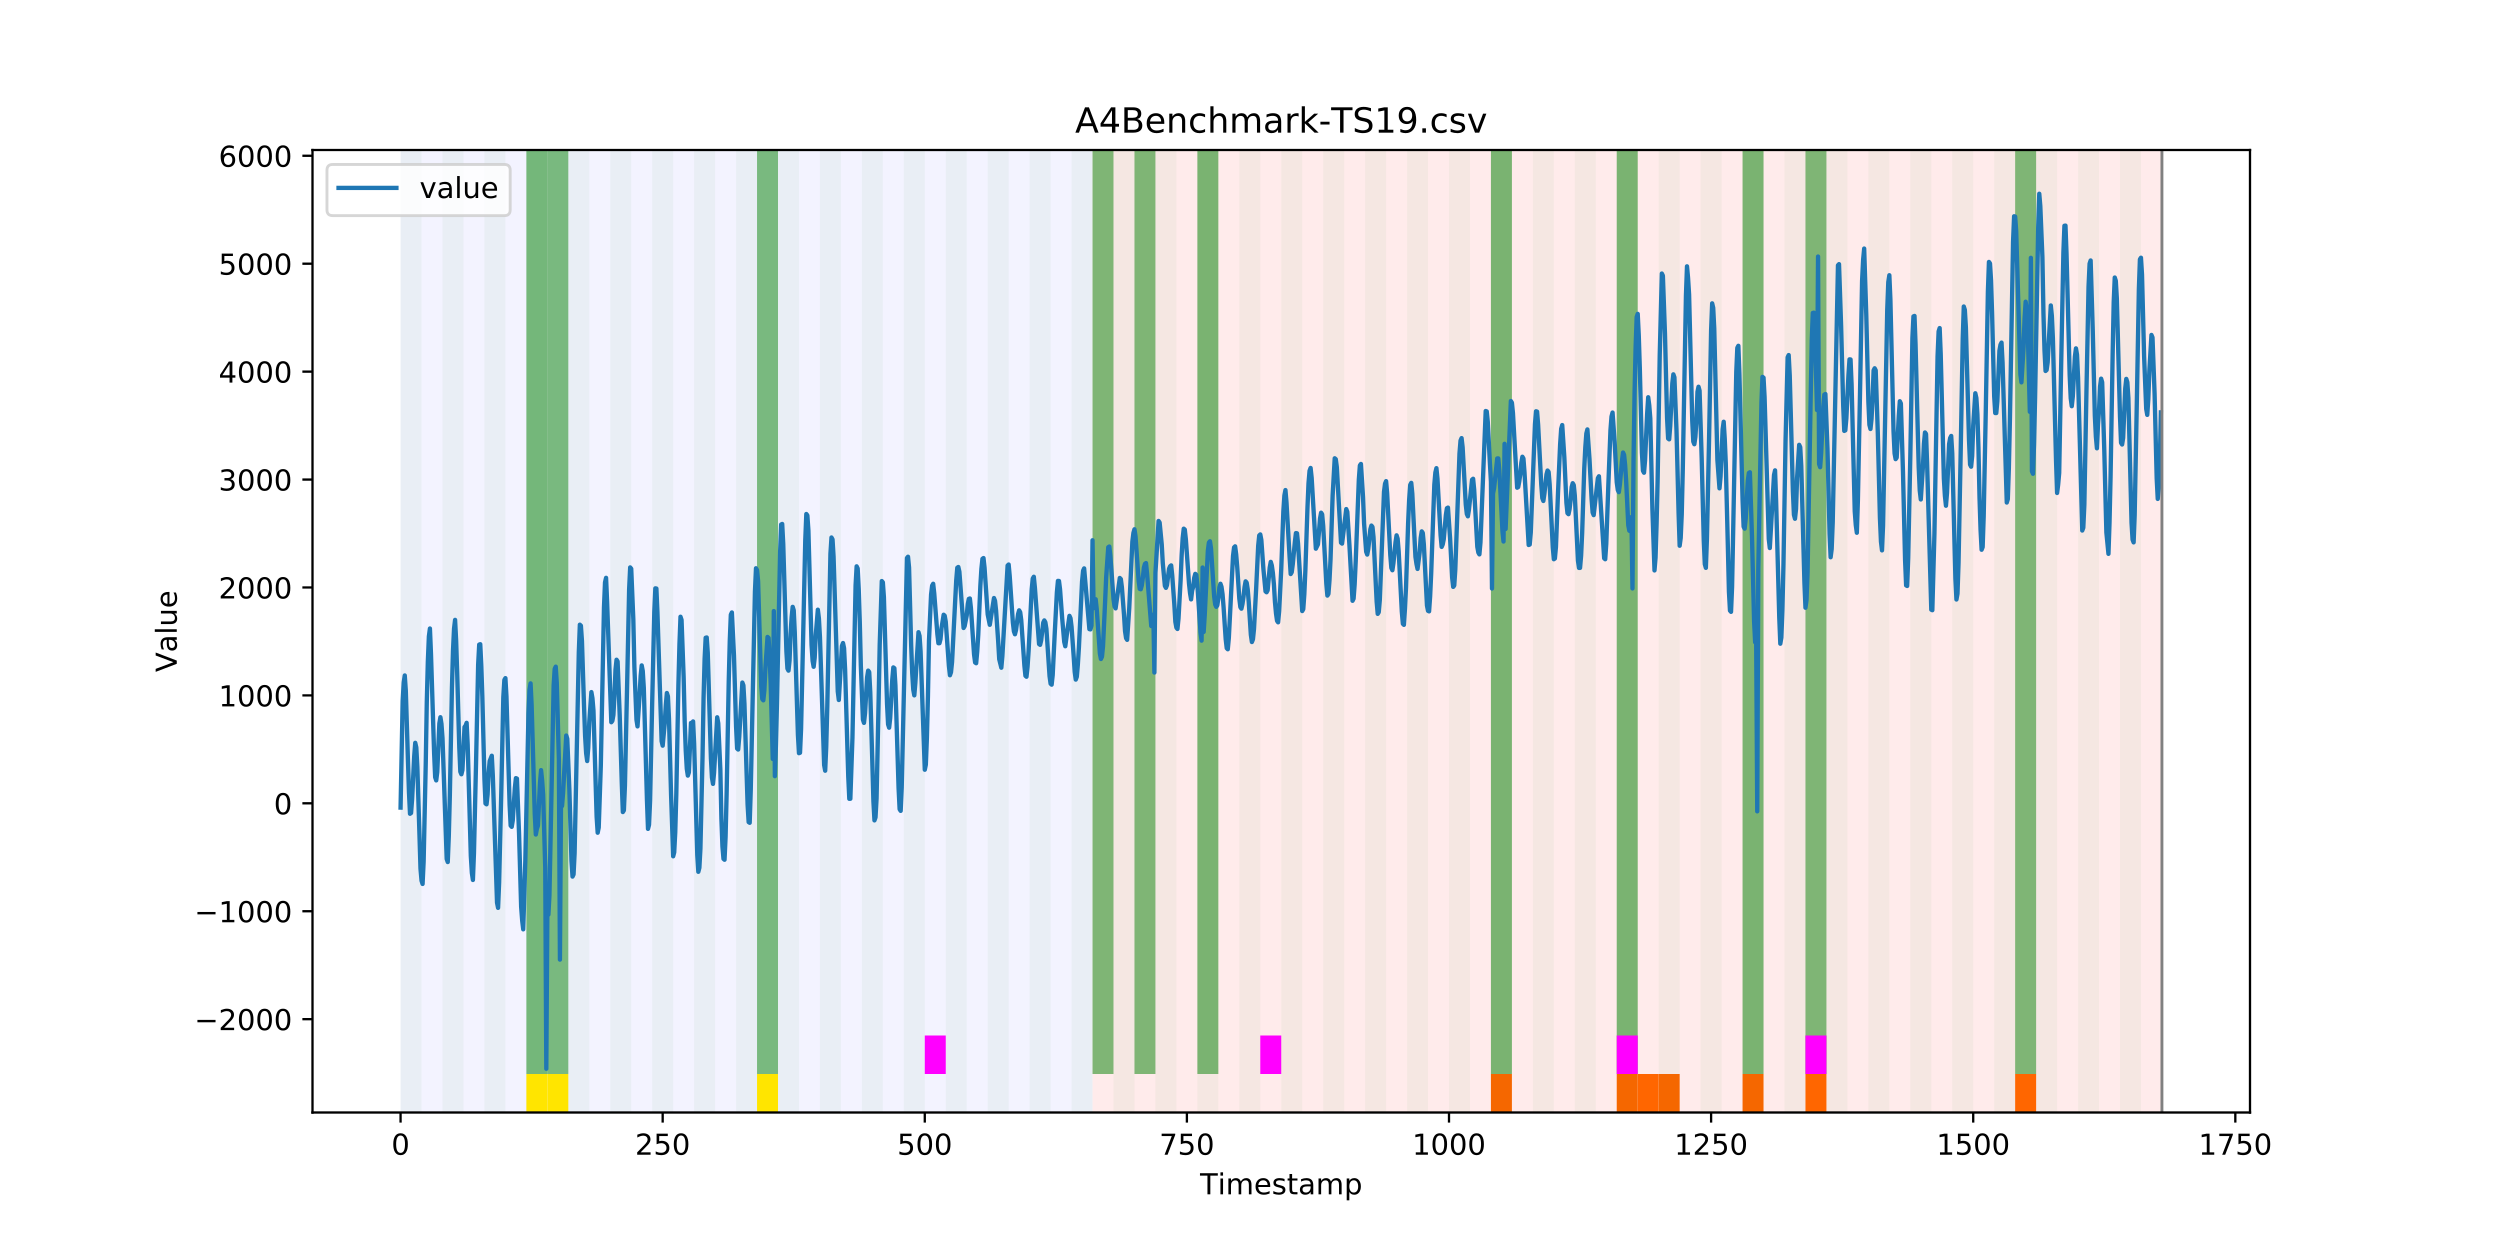 <?xml version="1.0" encoding="utf-8" standalone="no"?>
<!DOCTYPE svg PUBLIC "-//W3C//DTD SVG 1.1//EN"
  "http://www.w3.org/Graphics/SVG/1.1/DTD/svg11.dtd">
<!-- Created with matplotlib (https://matplotlib.org/) -->
<svg height="432pt" version="1.1" viewBox="0 0 864 432" width="864pt" xmlns="http://www.w3.org/2000/svg" xmlns:xlink="http://www.w3.org/1999/xlink">
 <defs>
  <style type="text/css">
*{stroke-linecap:butt;stroke-linejoin:round;}
  </style>
 </defs>
 <g id="figure_1">
  <g id="patch_1">
   <path d="M 0 432 
L 864 432 
L 864 0 
L 0 0 
z
" style="fill:#ffffff;"/>
  </g>
  <g id="axes_1">
   <g id="patch_2">
    <path d="M 108 384.48 
L 777.6 384.48 
L 777.6 51.84 
L 108 51.84 
z
" style="fill:#ffffff;"/>
   </g>
   <g id="patch_3">
    <path clip-path="url(#p216c89d37f)" d="M 138.436 384.48 
L 138.436 51.84 
L 377.579 51.84 
L 377.579 384.48 
z
" style="fill:#0000ff;opacity:0.05;"/>
   </g>
   <g id="patch_4">
    <path clip-path="url(#p216c89d37f)" d="M 377.579 384.48 
L 377.579 51.84 
L 747.164 51.84 
L 747.164 384.48 
z
" style="fill:#ff0000;opacity:0.08;"/>
   </g>
   <g id="patch_5">
    <path clip-path="url(#p216c89d37f)" d="M 138.436 384.48 
L 138.436 51.84 
L 145.683 51.84 
L 145.683 384.48 
z
" style="fill:#008000;opacity:0.04;"/>
   </g>
   <g id="patch_6">
    <path clip-path="url(#p216c89d37f)" d="M 152.93 384.48 
L 152.93 51.84 
L 160.177 51.84 
L 160.177 384.48 
z
" style="fill:#008000;opacity:0.04;"/>
   </g>
   <g id="patch_7">
    <path clip-path="url(#p216c89d37f)" d="M 167.423 384.48 
L 167.423 51.84 
L 174.67 51.84 
L 174.67 384.48 
z
" style="fill:#008000;opacity:0.04;"/>
   </g>
   <g id="patch_8">
    <path clip-path="url(#p216c89d37f)" d="M 181.917 384.48 
L 181.917 51.84 
L 189.164 51.84 
L 189.164 384.48 
z
" style="fill:#008000;opacity:0.04;"/>
   </g>
   <g id="patch_9">
    <path clip-path="url(#p216c89d37f)" d="M 181.917 371.174 
L 181.917 51.84 
L 189.164 51.84 
L 189.164 371.174 
z
" style="fill:#008000;opacity:0.5;"/>
   </g>
   <g id="patch_10">
    <path clip-path="url(#p216c89d37f)" d="M 181.917 384.48 
L 181.917 371.174 
L 189.164 371.174 
L 189.164 384.48 
z
" style="fill:#ffe500;"/>
   </g>
   <g id="patch_11">
    <path clip-path="url(#p216c89d37f)" d="M 189.164 371.174 
L 189.164 51.84 
L 196.41 51.84 
L 196.41 371.174 
z
" style="fill:#008000;opacity:0.5;"/>
   </g>
   <g id="patch_12">
    <path clip-path="url(#p216c89d37f)" d="M 189.164 384.48 
L 189.164 371.174 
L 196.41 371.174 
L 196.41 384.48 
z
" style="fill:#ffe500;"/>
   </g>
   <g id="patch_13">
    <path clip-path="url(#p216c89d37f)" d="M 196.41 384.48 
L 196.41 51.84 
L 203.657 51.84 
L 203.657 384.48 
z
" style="fill:#008000;opacity:0.04;"/>
   </g>
   <g id="patch_14">
    <path clip-path="url(#p216c89d37f)" d="M 210.904 384.48 
L 210.904 51.84 
L 218.151 51.84 
L 218.151 384.48 
z
" style="fill:#008000;opacity:0.04;"/>
   </g>
   <g id="patch_15">
    <path clip-path="url(#p216c89d37f)" d="M 225.397 384.48 
L 225.397 51.84 
L 232.644 51.84 
L 232.644 384.48 
z
" style="fill:#008000;opacity:0.04;"/>
   </g>
   <g id="patch_16">
    <path clip-path="url(#p216c89d37f)" d="M 239.891 384.48 
L 239.891 51.84 
L 247.138 51.84 
L 247.138 384.48 
z
" style="fill:#008000;opacity:0.04;"/>
   </g>
   <g id="patch_17">
    <path clip-path="url(#p216c89d37f)" d="M 254.384 384.48 
L 254.384 51.84 
L 261.631 51.84 
L 261.631 384.48 
z
" style="fill:#008000;opacity:0.04;"/>
   </g>
   <g id="patch_18">
    <path clip-path="url(#p216c89d37f)" d="M 261.631 371.174 
L 261.631 51.84 
L 268.878 51.84 
L 268.878 371.174 
z
" style="fill:#008000;opacity:0.5;"/>
   </g>
   <g id="patch_19">
    <path clip-path="url(#p216c89d37f)" d="M 261.631 384.48 
L 261.631 371.174 
L 268.878 371.174 
L 268.878 384.48 
z
" style="fill:#ffe500;"/>
   </g>
   <g id="patch_20">
    <path clip-path="url(#p216c89d37f)" d="M 268.878 384.48 
L 268.878 51.84 
L 276.125 51.84 
L 276.125 384.48 
z
" style="fill:#008000;opacity:0.04;"/>
   </g>
   <g id="patch_21">
    <path clip-path="url(#p216c89d37f)" d="M 515.268 384.48 
L 515.268 371.174 
L 522.514 371.174 
L 522.514 384.48 
z
" style="fill:#ff6600;"/>
   </g>
   <g id="patch_22">
    <path clip-path="url(#p216c89d37f)" d="M 283.371 384.48 
L 283.371 51.84 
L 290.618 51.84 
L 290.618 384.48 
z
" style="fill:#008000;opacity:0.04;"/>
   </g>
   <g id="patch_23">
    <path clip-path="url(#p216c89d37f)" d="M 297.865 384.48 
L 297.865 51.84 
L 305.112 51.84 
L 305.112 384.48 
z
" style="fill:#008000;opacity:0.04;"/>
   </g>
   <g id="patch_24">
    <path clip-path="url(#p216c89d37f)" d="M 312.358 384.48 
L 312.358 51.84 
L 319.605 51.84 
L 319.605 384.48 
z
" style="fill:#008000;opacity:0.04;"/>
   </g>
   <g id="patch_25">
    <path clip-path="url(#p216c89d37f)" d="M 319.605 371.174 
L 319.605 357.869 
L 326.852 357.869 
L 326.852 371.174 
z
" style="fill:#ff00ff;"/>
   </g>
   <g id="patch_26">
    <path clip-path="url(#p216c89d37f)" d="M 558.748 384.48 
L 558.748 371.174 
L 565.995 371.174 
L 565.995 384.48 
z
" style="fill:#ff6600;"/>
   </g>
   <g id="patch_27">
    <path clip-path="url(#p216c89d37f)" d="M 326.852 384.48 
L 326.852 51.84 
L 334.099 51.84 
L 334.099 384.48 
z
" style="fill:#008000;opacity:0.04;"/>
   </g>
   <g id="patch_28">
    <path clip-path="url(#p216c89d37f)" d="M 565.995 384.48 
L 565.995 371.174 
L 573.242 371.174 
L 573.242 384.48 
z
" style="fill:#ff6600;"/>
   </g>
   <g id="patch_29">
    <path clip-path="url(#p216c89d37f)" d="M 573.242 384.48 
L 573.242 371.174 
L 580.488 371.174 
L 580.488 384.48 
z
" style="fill:#ff6600;"/>
   </g>
   <g id="patch_30">
    <path clip-path="url(#p216c89d37f)" d="M 341.345 384.48 
L 341.345 51.84 
L 348.592 51.84 
L 348.592 384.48 
z
" style="fill:#008000;opacity:0.04;"/>
   </g>
   <g id="patch_31">
    <path clip-path="url(#p216c89d37f)" d="M 355.839 384.48 
L 355.839 51.84 
L 363.086 51.84 
L 363.086 384.48 
z
" style="fill:#008000;opacity:0.04;"/>
   </g>
   <g id="patch_32">
    <path clip-path="url(#p216c89d37f)" d="M 602.229 384.48 
L 602.229 371.174 
L 609.475 371.174 
L 609.475 384.48 
z
" style="fill:#ff6600;"/>
   </g>
   <g id="patch_33">
    <path clip-path="url(#p216c89d37f)" d="M 370.332 384.48 
L 370.332 51.84 
L 377.579 51.84 
L 377.579 384.48 
z
" style="fill:#008000;opacity:0.04;"/>
   </g>
   <g id="patch_34">
    <path clip-path="url(#p216c89d37f)" d="M 377.579 371.174 
L 377.579 51.84 
L 384.826 51.84 
L 384.826 371.174 
z
" style="fill:#008000;opacity:0.5;"/>
   </g>
   <g id="patch_35">
    <path clip-path="url(#p216c89d37f)" d="M 384.826 384.48 
L 384.826 51.84 
L 392.073 51.84 
L 392.073 384.48 
z
" style="fill:#008000;opacity:0.04;"/>
   </g>
   <g id="patch_36">
    <path clip-path="url(#p216c89d37f)" d="M 623.969 384.48 
L 623.969 371.174 
L 631.216 371.174 
L 631.216 384.48 
z
" style="fill:#ff6600;"/>
   </g>
   <g id="patch_37">
    <path clip-path="url(#p216c89d37f)" d="M 392.073 371.174 
L 392.073 51.84 
L 399.319 51.84 
L 399.319 371.174 
z
" style="fill:#008000;opacity:0.5;"/>
   </g>
   <g id="patch_38">
    <path clip-path="url(#p216c89d37f)" d="M 399.319 384.48 
L 399.319 51.84 
L 406.566 51.84 
L 406.566 384.48 
z
" style="fill:#008000;opacity:0.04;"/>
   </g>
   <g id="patch_39">
    <path clip-path="url(#p216c89d37f)" d="M 413.813 384.48 
L 413.813 51.84 
L 421.06 51.84 
L 421.06 384.48 
z
" style="fill:#008000;opacity:0.04;"/>
   </g>
   <g id="patch_40">
    <path clip-path="url(#p216c89d37f)" d="M 413.813 371.174 
L 413.813 51.84 
L 421.06 51.84 
L 421.06 371.174 
z
" style="fill:#008000;opacity:0.5;"/>
   </g>
   <g id="patch_41">
    <path clip-path="url(#p216c89d37f)" d="M 428.306 384.48 
L 428.306 51.84 
L 435.553 51.84 
L 435.553 384.48 
z
" style="fill:#008000;opacity:0.04;"/>
   </g>
   <g id="patch_42">
    <path clip-path="url(#p216c89d37f)" d="M 435.553 371.174 
L 435.553 357.869 
L 442.8 357.869 
L 442.8 371.174 
z
" style="fill:#ff00ff;"/>
   </g>
   <g id="patch_43">
    <path clip-path="url(#p216c89d37f)" d="M 442.8 384.48 
L 442.8 51.84 
L 450.047 51.84 
L 450.047 384.48 
z
" style="fill:#008000;opacity:0.04;"/>
   </g>
   <g id="patch_44">
    <path clip-path="url(#p216c89d37f)" d="M 457.294 384.48 
L 457.294 51.84 
L 464.54 51.84 
L 464.54 384.48 
z
" style="fill:#008000;opacity:0.04;"/>
   </g>
   <g id="patch_45">
    <path clip-path="url(#p216c89d37f)" d="M 696.436 384.48 
L 696.436 371.174 
L 703.683 371.174 
L 703.683 384.48 
z
" style="fill:#ff6600;"/>
   </g>
   <g id="patch_46">
    <path clip-path="url(#p216c89d37f)" d="M 471.787 384.48 
L 471.787 51.84 
L 479.034 51.84 
L 479.034 384.48 
z
" style="fill:#008000;opacity:0.04;"/>
   </g>
   <g id="patch_47">
    <path clip-path="url(#p216c89d37f)" d="M 486.281 384.48 
L 486.281 51.84 
L 493.527 51.84 
L 493.527 384.48 
z
" style="fill:#008000;opacity:0.04;"/>
   </g>
   <g id="patch_48">
    <path clip-path="url(#p216c89d37f)" d="M 500.774 384.48 
L 500.774 51.84 
L 508.021 51.84 
L 508.021 384.48 
z
" style="fill:#008000;opacity:0.04;"/>
   </g>
   <g id="patch_49">
    <path clip-path="url(#p216c89d37f)" d="M 515.268 384.48 
L 515.268 51.84 
L 522.514 51.84 
L 522.514 384.48 
z
" style="fill:#008000;opacity:0.04;"/>
   </g>
   <g id="patch_50">
    <path clip-path="url(#p216c89d37f)" d="M 515.268 371.174 
L 515.268 51.84 
L 522.514 51.84 
L 522.514 371.174 
z
" style="fill:#008000;opacity:0.5;"/>
   </g>
   <g id="patch_51">
    <path clip-path="url(#p216c89d37f)" d="M 529.761 384.48 
L 529.761 51.84 
L 537.008 51.84 
L 537.008 384.48 
z
" style="fill:#008000;opacity:0.04;"/>
   </g>
   <g id="patch_52">
    <path clip-path="url(#p216c89d37f)" d="M 544.255 384.48 
L 544.255 51.84 
L 551.501 51.84 
L 551.501 384.48 
z
" style="fill:#008000;opacity:0.04;"/>
   </g>
   <g id="patch_53">
    <path clip-path="url(#p216c89d37f)" d="M 558.748 384.48 
L 558.748 51.84 
L 565.995 51.84 
L 565.995 384.48 
z
" style="fill:#008000;opacity:0.04;"/>
   </g>
   <g id="patch_54">
    <path clip-path="url(#p216c89d37f)" d="M 558.748 371.174 
L 558.748 51.84 
L 565.995 51.84 
L 565.995 371.174 
z
" style="fill:#008000;opacity:0.5;"/>
   </g>
   <g id="patch_55">
    <path clip-path="url(#p216c89d37f)" d="M 558.748 371.174 
L 558.748 357.869 
L 565.995 357.869 
L 565.995 371.174 
z
" style="fill:#ff00ff;"/>
   </g>
   <g id="patch_56">
    <path clip-path="url(#p216c89d37f)" d="M 573.242 384.48 
L 573.242 51.84 
L 580.488 51.84 
L 580.488 384.48 
z
" style="fill:#008000;opacity:0.04;"/>
   </g>
   <g id="patch_57">
    <path clip-path="url(#p216c89d37f)" d="M 587.735 384.48 
L 587.735 51.84 
L 594.982 51.84 
L 594.982 384.48 
z
" style="fill:#008000;opacity:0.04;"/>
   </g>
   <g id="patch_58">
    <path clip-path="url(#p216c89d37f)" d="M 602.229 384.48 
L 602.229 51.84 
L 609.475 51.84 
L 609.475 384.48 
z
" style="fill:#008000;opacity:0.04;"/>
   </g>
   <g id="patch_59">
    <path clip-path="url(#p216c89d37f)" d="M 602.229 371.174 
L 602.229 51.84 
L 609.475 51.84 
L 609.475 371.174 
z
" style="fill:#008000;opacity:0.5;"/>
   </g>
   <g id="patch_60">
    <path clip-path="url(#p216c89d37f)" d="M 616.722 384.48 
L 616.722 51.84 
L 623.969 51.84 
L 623.969 384.48 
z
" style="fill:#008000;opacity:0.04;"/>
   </g>
   <g id="patch_61">
    <path clip-path="url(#p216c89d37f)" d="M 623.969 371.174 
L 623.969 51.84 
L 631.216 51.84 
L 631.216 371.174 
z
" style="fill:#008000;opacity:0.5;"/>
   </g>
   <g id="patch_62">
    <path clip-path="url(#p216c89d37f)" d="M 623.969 371.174 
L 623.969 357.869 
L 631.216 357.869 
L 631.216 371.174 
z
" style="fill:#ff00ff;"/>
   </g>
   <g id="patch_63">
    <path clip-path="url(#p216c89d37f)" d="M 631.216 384.48 
L 631.216 51.84 
L 638.462 51.84 
L 638.462 384.48 
z
" style="fill:#008000;opacity:0.04;"/>
   </g>
   <g id="patch_64">
    <path clip-path="url(#p216c89d37f)" d="M 645.709 384.48 
L 645.709 51.84 
L 652.956 51.84 
L 652.956 384.48 
z
" style="fill:#008000;opacity:0.04;"/>
   </g>
   <g id="patch_65">
    <path clip-path="url(#p216c89d37f)" d="M 660.203 384.48 
L 660.203 51.84 
L 667.449 51.84 
L 667.449 384.48 
z
" style="fill:#008000;opacity:0.04;"/>
   </g>
   <g id="patch_66">
    <path clip-path="url(#p216c89d37f)" d="M 674.696 384.48 
L 674.696 51.84 
L 681.943 51.84 
L 681.943 384.48 
z
" style="fill:#008000;opacity:0.04;"/>
   </g>
   <g id="patch_67">
    <path clip-path="url(#p216c89d37f)" d="M 689.19 384.48 
L 689.19 51.84 
L 696.436 51.84 
L 696.436 384.48 
z
" style="fill:#008000;opacity:0.04;"/>
   </g>
   <g id="patch_68">
    <path clip-path="url(#p216c89d37f)" d="M 696.436 371.174 
L 696.436 51.84 
L 703.683 51.84 
L 703.683 371.174 
z
" style="fill:#008000;opacity:0.5;"/>
   </g>
   <g id="patch_69">
    <path clip-path="url(#p216c89d37f)" d="M 703.683 384.48 
L 703.683 51.84 
L 710.93 51.84 
L 710.93 384.48 
z
" style="fill:#008000;opacity:0.04;"/>
   </g>
   <g id="patch_70">
    <path clip-path="url(#p216c89d37f)" d="M 718.177 384.48 
L 718.177 51.84 
L 725.423 51.84 
L 725.423 384.48 
z
" style="fill:#008000;opacity:0.04;"/>
   </g>
   <g id="patch_71">
    <path clip-path="url(#p216c89d37f)" d="M 732.67 384.48 
L 732.67 51.84 
L 739.917 51.84 
L 739.917 384.48 
z
" style="fill:#008000;opacity:0.04;"/>
   </g>
   <g id="matplotlib.axis_1">
    <g id="xtick_1">
     <g id="line2d_1">
      <defs>
       <path d="M 0 0 
L 0 3.5 
" id="mbe96645555" style="stroke:#000000;stroke-width:0.8;"/>
      </defs>
      <g>
       <use style="stroke:#000000;stroke-width:0.8;" x="138.436" xlink:href="#mbe96645555" y="384.48"/>
      </g>
     </g>
     <g id="text_1">
      <!-- 0 -->
      <defs>
       <path d="M 31.781 66.406 
Q 24.172 66.406 20.328 58.906 
Q 16.5 51.422 16.5 36.375 
Q 16.5 21.391 20.328 13.891 
Q 24.172 6.391 31.781 6.391 
Q 39.453 6.391 43.281 13.891 
Q 47.125 21.391 47.125 36.375 
Q 47.125 51.422 43.281 58.906 
Q 39.453 66.406 31.781 66.406 
z
M 31.781 74.219 
Q 44.047 74.219 50.516 64.516 
Q 56.984 54.828 56.984 36.375 
Q 56.984 17.969 50.516 8.266 
Q 44.047 -1.422 31.781 -1.422 
Q 19.531 -1.422 13.062 8.266 
Q 6.594 17.969 6.594 36.375 
Q 6.594 54.828 13.062 64.516 
Q 19.531 74.219 31.781 74.219 
z
" id="DejaVuSans-48"/>
      </defs>
      <g transform="translate(135.255 399.078)scale(0.1 -0.1)">
       <use xlink:href="#DejaVuSans-48"/>
      </g>
     </g>
    </g>
    <g id="xtick_2">
     <g id="line2d_2">
      <g>
       <use style="stroke:#000000;stroke-width:0.8;" x="229.021" xlink:href="#mbe96645555" y="384.48"/>
      </g>
     </g>
     <g id="text_2">
      <!-- 250 -->
      <defs>
       <path d="M 19.188 8.297 
L 53.609 8.297 
L 53.609 0 
L 7.328 0 
L 7.328 8.297 
Q 12.938 14.109 22.625 23.891 
Q 32.328 33.688 34.812 36.531 
Q 39.547 41.844 41.422 45.531 
Q 43.312 49.219 43.312 52.781 
Q 43.312 58.594 39.234 62.25 
Q 35.156 65.922 28.609 65.922 
Q 23.969 65.922 18.812 64.312 
Q 13.672 62.703 7.812 59.422 
L 7.812 69.391 
Q 13.766 71.781 18.938 73 
Q 24.125 74.219 28.422 74.219 
Q 39.75 74.219 46.484 68.547 
Q 53.219 62.891 53.219 53.422 
Q 53.219 48.922 51.531 44.891 
Q 49.859 40.875 45.406 35.406 
Q 44.188 33.984 37.641 27.219 
Q 31.109 20.453 19.188 8.297 
z
" id="DejaVuSans-50"/>
       <path d="M 10.797 72.906 
L 49.516 72.906 
L 49.516 64.594 
L 19.828 64.594 
L 19.828 46.734 
Q 21.969 47.469 24.109 47.828 
Q 26.266 48.188 28.422 48.188 
Q 40.625 48.188 47.75 41.5 
Q 54.891 34.812 54.891 23.391 
Q 54.891 11.625 47.562 5.094 
Q 40.234 -1.422 26.906 -1.422 
Q 22.312 -1.422 17.547 -0.641 
Q 12.797 0.141 7.719 1.703 
L 7.719 11.625 
Q 12.109 9.234 16.797 8.062 
Q 21.484 6.891 26.703 6.891 
Q 35.156 6.891 40.078 11.328 
Q 45.016 15.766 45.016 23.391 
Q 45.016 31 40.078 35.438 
Q 35.156 39.891 26.703 39.891 
Q 22.75 39.891 18.812 39.016 
Q 14.891 38.141 10.797 36.281 
z
" id="DejaVuSans-53"/>
      </defs>
      <g transform="translate(219.477 399.078)scale(0.1 -0.1)">
       <use xlink:href="#DejaVuSans-50"/>
       <use x="63.623" xlink:href="#DejaVuSans-53"/>
       <use x="127.246" xlink:href="#DejaVuSans-48"/>
      </g>
     </g>
    </g>
    <g id="xtick_3">
     <g id="line2d_3">
      <g>
       <use style="stroke:#000000;stroke-width:0.8;" x="319.605" xlink:href="#mbe96645555" y="384.48"/>
      </g>
     </g>
     <g id="text_3">
      <!-- 500 -->
      <g transform="translate(310.061 399.078)scale(0.1 -0.1)">
       <use xlink:href="#DejaVuSans-53"/>
       <use x="63.623" xlink:href="#DejaVuSans-48"/>
       <use x="127.246" xlink:href="#DejaVuSans-48"/>
      </g>
     </g>
    </g>
    <g id="xtick_4">
     <g id="line2d_4">
      <g>
       <use style="stroke:#000000;stroke-width:0.8;" x="410.19" xlink:href="#mbe96645555" y="384.48"/>
      </g>
     </g>
     <g id="text_4">
      <!-- 750 -->
      <defs>
       <path d="M 8.203 72.906 
L 55.078 72.906 
L 55.078 68.703 
L 28.609 0 
L 18.312 0 
L 43.219 64.594 
L 8.203 64.594 
z
" id="DejaVuSans-55"/>
      </defs>
      <g transform="translate(400.646 399.078)scale(0.1 -0.1)">
       <use xlink:href="#DejaVuSans-55"/>
       <use x="63.623" xlink:href="#DejaVuSans-53"/>
       <use x="127.246" xlink:href="#DejaVuSans-48"/>
      </g>
     </g>
    </g>
    <g id="xtick_5">
     <g id="line2d_5">
      <g>
       <use style="stroke:#000000;stroke-width:0.8;" x="500.774" xlink:href="#mbe96645555" y="384.48"/>
      </g>
     </g>
     <g id="text_5">
      <!-- 1000 -->
      <defs>
       <path d="M 12.406 8.297 
L 28.516 8.297 
L 28.516 63.922 
L 10.984 60.406 
L 10.984 69.391 
L 28.422 72.906 
L 38.281 72.906 
L 38.281 8.297 
L 54.391 8.297 
L 54.391 0 
L 12.406 0 
z
" id="DejaVuSans-49"/>
      </defs>
      <g transform="translate(488.049 399.078)scale(0.1 -0.1)">
       <use xlink:href="#DejaVuSans-49"/>
       <use x="63.623" xlink:href="#DejaVuSans-48"/>
       <use x="127.246" xlink:href="#DejaVuSans-48"/>
       <use x="190.869" xlink:href="#DejaVuSans-48"/>
      </g>
     </g>
    </g>
    <g id="xtick_6">
     <g id="line2d_6">
      <g>
       <use style="stroke:#000000;stroke-width:0.8;" x="591.358" xlink:href="#mbe96645555" y="384.48"/>
      </g>
     </g>
     <g id="text_6">
      <!-- 1250 -->
      <g transform="translate(578.633 399.078)scale(0.1 -0.1)">
       <use xlink:href="#DejaVuSans-49"/>
       <use x="63.623" xlink:href="#DejaVuSans-50"/>
       <use x="127.246" xlink:href="#DejaVuSans-53"/>
       <use x="190.869" xlink:href="#DejaVuSans-48"/>
      </g>
     </g>
    </g>
    <g id="xtick_7">
     <g id="line2d_7">
      <g>
       <use style="stroke:#000000;stroke-width:0.8;" x="681.943" xlink:href="#mbe96645555" y="384.48"/>
      </g>
     </g>
     <g id="text_7">
      <!-- 1500 -->
      <g transform="translate(669.218 399.078)scale(0.1 -0.1)">
       <use xlink:href="#DejaVuSans-49"/>
       <use x="63.623" xlink:href="#DejaVuSans-53"/>
       <use x="127.246" xlink:href="#DejaVuSans-48"/>
       <use x="190.869" xlink:href="#DejaVuSans-48"/>
      </g>
     </g>
    </g>
    <g id="xtick_8">
     <g id="line2d_8">
      <g>
       <use style="stroke:#000000;stroke-width:0.8;" x="772.527" xlink:href="#mbe96645555" y="384.48"/>
      </g>
     </g>
     <g id="text_8">
      <!-- 1750 -->
      <g transform="translate(759.802 399.078)scale(0.1 -0.1)">
       <use xlink:href="#DejaVuSans-49"/>
       <use x="63.623" xlink:href="#DejaVuSans-55"/>
       <use x="127.246" xlink:href="#DejaVuSans-53"/>
       <use x="190.869" xlink:href="#DejaVuSans-48"/>
      </g>
     </g>
    </g>
    <g id="text_9">
     <!-- Timestamp -->
     <defs>
      <path d="M -0.297 72.906 
L 61.375 72.906 
L 61.375 64.594 
L 35.5 64.594 
L 35.5 0 
L 25.594 0 
L 25.594 64.594 
L -0.297 64.594 
z
" id="DejaVuSans-84"/>
      <path d="M 9.422 54.688 
L 18.406 54.688 
L 18.406 0 
L 9.422 0 
z
M 9.422 75.984 
L 18.406 75.984 
L 18.406 64.594 
L 9.422 64.594 
z
" id="DejaVuSans-105"/>
      <path d="M 52 44.188 
Q 55.375 50.25 60.062 53.125 
Q 64.75 56 71.094 56 
Q 79.641 56 84.281 50.016 
Q 88.922 44.047 88.922 33.016 
L 88.922 0 
L 79.891 0 
L 79.891 32.719 
Q 79.891 40.578 77.094 44.375 
Q 74.312 48.188 68.609 48.188 
Q 61.625 48.188 57.562 43.547 
Q 53.516 38.922 53.516 30.906 
L 53.516 0 
L 44.484 0 
L 44.484 32.719 
Q 44.484 40.625 41.703 44.406 
Q 38.922 48.188 33.109 48.188 
Q 26.219 48.188 22.156 43.531 
Q 18.109 38.875 18.109 30.906 
L 18.109 0 
L 9.078 0 
L 9.078 54.688 
L 18.109 54.688 
L 18.109 46.188 
Q 21.188 51.219 25.484 53.609 
Q 29.781 56 35.688 56 
Q 41.656 56 45.828 52.969 
Q 50 49.953 52 44.188 
z
" id="DejaVuSans-109"/>
      <path d="M 56.203 29.594 
L 56.203 25.203 
L 14.891 25.203 
Q 15.484 15.922 20.484 11.062 
Q 25.484 6.203 34.422 6.203 
Q 39.594 6.203 44.453 7.469 
Q 49.312 8.734 54.109 11.281 
L 54.109 2.781 
Q 49.266 0.734 44.188 -0.344 
Q 39.109 -1.422 33.891 -1.422 
Q 20.797 -1.422 13.156 6.188 
Q 5.516 13.812 5.516 26.812 
Q 5.516 40.234 12.766 48.109 
Q 20.016 56 32.328 56 
Q 43.359 56 49.781 48.891 
Q 56.203 41.797 56.203 29.594 
z
M 47.219 32.234 
Q 47.125 39.594 43.094 43.984 
Q 39.062 48.391 32.422 48.391 
Q 24.906 48.391 20.391 44.141 
Q 15.875 39.891 15.188 32.172 
z
" id="DejaVuSans-101"/>
      <path d="M 44.281 53.078 
L 44.281 44.578 
Q 40.484 46.531 36.375 47.5 
Q 32.281 48.484 27.875 48.484 
Q 21.188 48.484 17.844 46.438 
Q 14.5 44.391 14.5 40.281 
Q 14.5 37.156 16.891 35.375 
Q 19.281 33.594 26.516 31.984 
L 29.594 31.297 
Q 39.156 29.25 43.188 25.516 
Q 47.219 21.781 47.219 15.094 
Q 47.219 7.469 41.188 3.016 
Q 35.156 -1.422 24.609 -1.422 
Q 20.219 -1.422 15.453 -0.562 
Q 10.688 0.297 5.422 2 
L 5.422 11.281 
Q 10.406 8.688 15.234 7.391 
Q 20.062 6.109 24.812 6.109 
Q 31.156 6.109 34.562 8.281 
Q 37.984 10.453 37.984 14.406 
Q 37.984 18.062 35.516 20.016 
Q 33.062 21.969 24.703 23.781 
L 21.578 24.516 
Q 13.234 26.266 9.516 29.906 
Q 5.812 33.547 5.812 39.891 
Q 5.812 47.609 11.281 51.797 
Q 16.75 56 26.812 56 
Q 31.781 56 36.172 55.266 
Q 40.578 54.547 44.281 53.078 
z
" id="DejaVuSans-115"/>
      <path d="M 18.312 70.219 
L 18.312 54.688 
L 36.812 54.688 
L 36.812 47.703 
L 18.312 47.703 
L 18.312 18.016 
Q 18.312 11.328 20.141 9.422 
Q 21.969 7.516 27.594 7.516 
L 36.812 7.516 
L 36.812 0 
L 27.594 0 
Q 17.188 0 13.234 3.875 
Q 9.281 7.766 9.281 18.016 
L 9.281 47.703 
L 2.688 47.703 
L 2.688 54.688 
L 9.281 54.688 
L 9.281 70.219 
z
" id="DejaVuSans-116"/>
      <path d="M 34.281 27.484 
Q 23.391 27.484 19.188 25 
Q 14.984 22.516 14.984 16.5 
Q 14.984 11.719 18.141 8.906 
Q 21.297 6.109 26.703 6.109 
Q 34.188 6.109 38.703 11.406 
Q 43.219 16.703 43.219 25.484 
L 43.219 27.484 
z
M 52.203 31.203 
L 52.203 0 
L 43.219 0 
L 43.219 8.297 
Q 40.141 3.328 35.547 0.953 
Q 30.953 -1.422 24.312 -1.422 
Q 15.922 -1.422 10.953 3.297 
Q 6 8.016 6 15.922 
Q 6 25.141 12.172 29.828 
Q 18.359 34.516 30.609 34.516 
L 43.219 34.516 
L 43.219 35.406 
Q 43.219 41.609 39.141 45 
Q 35.062 48.391 27.688 48.391 
Q 23 48.391 18.547 47.266 
Q 14.109 46.141 10.016 43.891 
L 10.016 52.203 
Q 14.938 54.109 19.578 55.047 
Q 24.219 56 28.609 56 
Q 40.484 56 46.344 49.844 
Q 52.203 43.703 52.203 31.203 
z
" id="DejaVuSans-97"/>
      <path d="M 18.109 8.203 
L 18.109 -20.797 
L 9.078 -20.797 
L 9.078 54.688 
L 18.109 54.688 
L 18.109 46.391 
Q 20.953 51.266 25.266 53.625 
Q 29.594 56 35.594 56 
Q 45.562 56 51.781 48.094 
Q 58.016 40.188 58.016 27.297 
Q 58.016 14.406 51.781 6.484 
Q 45.562 -1.422 35.594 -1.422 
Q 29.594 -1.422 25.266 0.953 
Q 20.953 3.328 18.109 8.203 
z
M 48.688 27.297 
Q 48.688 37.203 44.609 42.844 
Q 40.531 48.484 33.406 48.484 
Q 26.266 48.484 22.188 42.844 
Q 18.109 37.203 18.109 27.297 
Q 18.109 17.391 22.188 11.75 
Q 26.266 6.109 33.406 6.109 
Q 40.531 6.109 44.609 11.75 
Q 48.688 17.391 48.688 27.297 
z
" id="DejaVuSans-112"/>
     </defs>
     <g transform="translate(414.739 412.757)scale(0.1 -0.1)">
      <use xlink:href="#DejaVuSans-84"/>
      <use x="61.037" xlink:href="#DejaVuSans-105"/>
      <use x="88.82" xlink:href="#DejaVuSans-109"/>
      <use x="186.232" xlink:href="#DejaVuSans-101"/>
      <use x="247.756" xlink:href="#DejaVuSans-115"/>
      <use x="299.855" xlink:href="#DejaVuSans-116"/>
      <use x="339.064" xlink:href="#DejaVuSans-97"/>
      <use x="400.344" xlink:href="#DejaVuSans-109"/>
      <use x="497.756" xlink:href="#DejaVuSans-112"/>
     </g>
    </g>
   </g>
   <g id="matplotlib.axis_2">
    <g id="ytick_1">
     <g id="line2d_9">
      <defs>
       <path d="M 0 0 
L -3.5 0 
" id="m46f337f59e" style="stroke:#000000;stroke-width:0.8;"/>
      </defs>
      <g>
       <use style="stroke:#000000;stroke-width:0.8;" x="108" xlink:href="#m46f337f59e" y="352.225"/>
      </g>
     </g>
     <g id="text_10">
      <!-- −2000 -->
      <defs>
       <path d="M 10.594 35.5 
L 73.188 35.5 
L 73.188 27.203 
L 10.594 27.203 
z
" id="DejaVuSans-8722"/>
      </defs>
      <g transform="translate(67.17 356.024)scale(0.1 -0.1)">
       <use xlink:href="#DejaVuSans-8722"/>
       <use x="83.789" xlink:href="#DejaVuSans-50"/>
       <use x="147.412" xlink:href="#DejaVuSans-48"/>
       <use x="211.035" xlink:href="#DejaVuSans-48"/>
       <use x="274.658" xlink:href="#DejaVuSans-48"/>
      </g>
     </g>
    </g>
    <g id="ytick_2">
     <g id="line2d_10">
      <g>
       <use style="stroke:#000000;stroke-width:0.8;" x="108" xlink:href="#m46f337f59e" y="314.926"/>
      </g>
     </g>
     <g id="text_11">
      <!-- −1000 -->
      <g transform="translate(67.17 318.725)scale(0.1 -0.1)">
       <use xlink:href="#DejaVuSans-8722"/>
       <use x="83.789" xlink:href="#DejaVuSans-49"/>
       <use x="147.412" xlink:href="#DejaVuSans-48"/>
       <use x="211.035" xlink:href="#DejaVuSans-48"/>
       <use x="274.658" xlink:href="#DejaVuSans-48"/>
      </g>
     </g>
    </g>
    <g id="ytick_3">
     <g id="line2d_11">
      <g>
       <use style="stroke:#000000;stroke-width:0.8;" x="108" xlink:href="#m46f337f59e" y="277.627"/>
      </g>
     </g>
     <g id="text_12">
      <!-- 0 -->
      <g transform="translate(94.638 281.427)scale(0.1 -0.1)">
       <use xlink:href="#DejaVuSans-48"/>
      </g>
     </g>
    </g>
    <g id="ytick_4">
     <g id="line2d_12">
      <g>
       <use style="stroke:#000000;stroke-width:0.8;" x="108" xlink:href="#m46f337f59e" y="240.329"/>
      </g>
     </g>
     <g id="text_13">
      <!-- 1000 -->
      <g transform="translate(75.55 244.128)scale(0.1 -0.1)">
       <use xlink:href="#DejaVuSans-49"/>
       <use x="63.623" xlink:href="#DejaVuSans-48"/>
       <use x="127.246" xlink:href="#DejaVuSans-48"/>
       <use x="190.869" xlink:href="#DejaVuSans-48"/>
      </g>
     </g>
    </g>
    <g id="ytick_5">
     <g id="line2d_13">
      <g>
       <use style="stroke:#000000;stroke-width:0.8;" x="108" xlink:href="#m46f337f59e" y="203.03"/>
      </g>
     </g>
     <g id="text_14">
      <!-- 2000 -->
      <g transform="translate(75.55 206.829)scale(0.1 -0.1)">
       <use xlink:href="#DejaVuSans-50"/>
       <use x="63.623" xlink:href="#DejaVuSans-48"/>
       <use x="127.246" xlink:href="#DejaVuSans-48"/>
       <use x="190.869" xlink:href="#DejaVuSans-48"/>
      </g>
     </g>
    </g>
    <g id="ytick_6">
     <g id="line2d_14">
      <g>
       <use style="stroke:#000000;stroke-width:0.8;" x="108" xlink:href="#m46f337f59e" y="165.731"/>
      </g>
     </g>
     <g id="text_15">
      <!-- 3000 -->
      <defs>
       <path d="M 40.578 39.312 
Q 47.656 37.797 51.625 33 
Q 55.609 28.219 55.609 21.188 
Q 55.609 10.406 48.188 4.484 
Q 40.766 -1.422 27.094 -1.422 
Q 22.516 -1.422 17.656 -0.516 
Q 12.797 0.391 7.625 2.203 
L 7.625 11.719 
Q 11.719 9.328 16.594 8.109 
Q 21.484 6.891 26.812 6.891 
Q 36.078 6.891 40.938 10.547 
Q 45.797 14.203 45.797 21.188 
Q 45.797 27.641 41.281 31.266 
Q 36.766 34.906 28.719 34.906 
L 20.219 34.906 
L 20.219 43.016 
L 29.109 43.016 
Q 36.375 43.016 40.234 45.922 
Q 44.094 48.828 44.094 54.297 
Q 44.094 59.906 40.109 62.906 
Q 36.141 65.922 28.719 65.922 
Q 24.656 65.922 20.016 65.031 
Q 15.375 64.156 9.812 62.312 
L 9.812 71.094 
Q 15.438 72.656 20.344 73.438 
Q 25.25 74.219 29.594 74.219 
Q 40.828 74.219 47.359 69.109 
Q 53.906 64.016 53.906 55.328 
Q 53.906 49.266 50.438 45.094 
Q 46.969 40.922 40.578 39.312 
z
" id="DejaVuSans-51"/>
      </defs>
      <g transform="translate(75.55 169.53)scale(0.1 -0.1)">
       <use xlink:href="#DejaVuSans-51"/>
       <use x="63.623" xlink:href="#DejaVuSans-48"/>
       <use x="127.246" xlink:href="#DejaVuSans-48"/>
       <use x="190.869" xlink:href="#DejaVuSans-48"/>
      </g>
     </g>
    </g>
    <g id="ytick_7">
     <g id="line2d_15">
      <g>
       <use style="stroke:#000000;stroke-width:0.8;" x="108" xlink:href="#m46f337f59e" y="128.432"/>
      </g>
     </g>
     <g id="text_16">
      <!-- 4000 -->
      <defs>
       <path d="M 37.797 64.312 
L 12.891 25.391 
L 37.797 25.391 
z
M 35.203 72.906 
L 47.609 72.906 
L 47.609 25.391 
L 58.016 25.391 
L 58.016 17.188 
L 47.609 17.188 
L 47.609 0 
L 37.797 0 
L 37.797 17.188 
L 4.891 17.188 
L 4.891 26.703 
z
" id="DejaVuSans-52"/>
      </defs>
      <g transform="translate(75.55 132.232)scale(0.1 -0.1)">
       <use xlink:href="#DejaVuSans-52"/>
       <use x="63.623" xlink:href="#DejaVuSans-48"/>
       <use x="127.246" xlink:href="#DejaVuSans-48"/>
       <use x="190.869" xlink:href="#DejaVuSans-48"/>
      </g>
     </g>
    </g>
    <g id="ytick_8">
     <g id="line2d_16">
      <g>
       <use style="stroke:#000000;stroke-width:0.8;" x="108" xlink:href="#m46f337f59e" y="91.134"/>
      </g>
     </g>
     <g id="text_17">
      <!-- 5000 -->
      <g transform="translate(75.55 94.933)scale(0.1 -0.1)">
       <use xlink:href="#DejaVuSans-53"/>
       <use x="63.623" xlink:href="#DejaVuSans-48"/>
       <use x="127.246" xlink:href="#DejaVuSans-48"/>
       <use x="190.869" xlink:href="#DejaVuSans-48"/>
      </g>
     </g>
    </g>
    <g id="ytick_9">
     <g id="line2d_17">
      <g>
       <use style="stroke:#000000;stroke-width:0.8;" x="108" xlink:href="#m46f337f59e" y="53.835"/>
      </g>
     </g>
     <g id="text_18">
      <!-- 6000 -->
      <defs>
       <path d="M 33.016 40.375 
Q 26.375 40.375 22.484 35.828 
Q 18.609 31.297 18.609 23.391 
Q 18.609 15.531 22.484 10.953 
Q 26.375 6.391 33.016 6.391 
Q 39.656 6.391 43.531 10.953 
Q 47.406 15.531 47.406 23.391 
Q 47.406 31.297 43.531 35.828 
Q 39.656 40.375 33.016 40.375 
z
M 52.594 71.297 
L 52.594 62.312 
Q 48.875 64.062 45.094 64.984 
Q 41.312 65.922 37.594 65.922 
Q 27.828 65.922 22.672 59.328 
Q 17.531 52.734 16.797 39.406 
Q 19.672 43.656 24.016 45.922 
Q 28.375 48.188 33.594 48.188 
Q 44.578 48.188 50.953 41.516 
Q 57.328 34.859 57.328 23.391 
Q 57.328 12.156 50.688 5.359 
Q 44.047 -1.422 33.016 -1.422 
Q 20.359 -1.422 13.672 8.266 
Q 6.984 17.969 6.984 36.375 
Q 6.984 53.656 15.188 63.938 
Q 23.391 74.219 37.203 74.219 
Q 40.922 74.219 44.703 73.484 
Q 48.484 72.75 52.594 71.297 
z
" id="DejaVuSans-54"/>
      </defs>
      <g transform="translate(75.55 57.634)scale(0.1 -0.1)">
       <use xlink:href="#DejaVuSans-54"/>
       <use x="63.623" xlink:href="#DejaVuSans-48"/>
       <use x="127.246" xlink:href="#DejaVuSans-48"/>
       <use x="190.869" xlink:href="#DejaVuSans-48"/>
      </g>
     </g>
    </g>
    <g id="text_19">
     <!-- Value -->
     <defs>
      <path d="M 28.609 0 
L 0.781 72.906 
L 11.078 72.906 
L 34.188 11.531 
L 57.328 72.906 
L 67.578 72.906 
L 39.797 0 
z
" id="DejaVuSans-86"/>
      <path d="M 9.422 75.984 
L 18.406 75.984 
L 18.406 0 
L 9.422 0 
z
" id="DejaVuSans-108"/>
      <path d="M 8.5 21.578 
L 8.5 54.688 
L 17.484 54.688 
L 17.484 21.922 
Q 17.484 14.156 20.5 10.266 
Q 23.531 6.391 29.594 6.391 
Q 36.859 6.391 41.078 11.031 
Q 45.312 15.672 45.312 23.688 
L 45.312 54.688 
L 54.297 54.688 
L 54.297 0 
L 45.312 0 
L 45.312 8.406 
Q 42.047 3.422 37.719 1 
Q 33.406 -1.422 27.688 -1.422 
Q 18.266 -1.422 13.375 4.438 
Q 8.5 10.297 8.5 21.578 
z
M 31.109 56 
z
" id="DejaVuSans-117"/>
     </defs>
     <g transform="translate(61.091 232.273)rotate(-90)scale(0.1 -0.1)">
      <use xlink:href="#DejaVuSans-86"/>
      <use x="68.299" xlink:href="#DejaVuSans-97"/>
      <use x="129.578" xlink:href="#DejaVuSans-108"/>
      <use x="157.361" xlink:href="#DejaVuSans-117"/>
      <use x="220.74" xlink:href="#DejaVuSans-101"/>
     </g>
    </g>
   </g>
   <g id="line2d_18">
    <path clip-path="url(#p216c89d37f)" d="M 138.436 279.106 
L 139.161 242.334 
L 139.523 235.864 
L 139.886 233.437 
L 140.248 238.706 
L 140.973 262.384 
L 141.335 273.684 
L 141.697 281.237 
L 142.06 280.971 
L 142.422 276.222 
L 143.147 261.432 
L 143.509 256.723 
L 143.871 258.314 
L 144.234 265.09 
L 144.958 288.223 
L 145.321 300.233 
L 145.683 304.361 
L 146.045 305.492 
L 146.408 297.793 
L 147.132 264.085 
L 147.495 242.706 
L 147.857 228.74 
L 148.219 219.948 
L 148.582 217.214 
L 148.944 225.885 
L 150.031 260.276 
L 150.394 268.625 
L 150.756 269.708 
L 151.118 266.827 
L 151.843 250.018 
L 152.205 247.869 
L 152.568 250.155 
L 152.93 255.148 
L 154.379 296.863 
L 154.742 297.92 
L 155.104 288.965 
L 155.466 274.908 
L 156.191 237.671 
L 156.553 224.89 
L 156.916 217.273 
L 157.278 214.23 
L 157.64 221.395 
L 158.003 232.637 
L 158.727 258.306 
L 159.09 266.708 
L 159.452 267.59 
L 159.814 266.151 
L 160.539 251.262 
L 160.901 250.805 
L 161.264 249.812 
L 161.626 257.301 
L 162.713 295.803 
L 163.075 301.656 
L 163.438 304.113 
L 163.8 294.89 
L 164.525 263.491 
L 165.249 229.674 
L 165.612 222.775 
L 165.974 222.637 
L 166.336 230.049 
L 166.699 240.818 
L 167.423 269.262 
L 167.786 277.686 
L 168.148 277.968 
L 168.51 274.594 
L 168.873 267.151 
L 169.235 263.042 
L 169.96 261.189 
L 170.322 268.129 
L 171.771 311.949 
L 172.134 313.754 
L 172.496 305.038 
L 173.221 274.63 
L 173.945 240.946 
L 174.308 234.987 
L 174.67 234.369 
L 175.032 240.727 
L 175.757 265.674 
L 176.119 278.109 
L 176.482 285.32 
L 176.844 285.755 
L 177.206 283.58 
L 177.931 272.359 
L 178.294 268.928 
L 178.656 269.087 
L 179.381 288.042 
L 180.105 313.354 
L 180.468 318.155 
L 180.83 321.182 
L 181.555 297.293 
L 182.642 246.516 
L 183.004 238.467 
L 183.366 236.182 
L 183.729 243.666 
L 184.816 281.42 
L 185.178 288.41 
L 185.54 286.466 
L 185.903 285.368 
L 186.627 270.585 
L 186.99 266.154 
L 187.352 269.607 
L 187.714 274.672 
L 188.439 299.975 
L 188.801 369.36 
L 189.164 315.902 
L 189.526 316.094 
L 189.888 309.344 
L 191.338 236.935 
L 191.7 231.165 
L 192.062 230.396 
L 192.425 236.085 
L 193.149 262.499 
L 193.512 331.639 
L 193.874 278.473 
L 194.236 278.562 
L 194.599 274.093 
L 195.686 254.194 
L 196.048 255.32 
L 196.773 272.885 
L 197.497 297.487 
L 197.86 302.948 
L 198.222 302.196 
L 198.584 294.887 
L 200.034 225.461 
L 200.396 215.889 
L 200.758 216.245 
L 201.121 221.484 
L 201.845 244.161 
L 202.208 254.309 
L 202.57 260.335 
L 202.932 263.016 
L 203.295 258.504 
L 203.657 249.518 
L 204.382 239.192 
L 204.744 241.282 
L 205.106 245.619 
L 206.194 282.209 
L 206.556 287.784 
L 206.918 286.003 
L 207.643 264.495 
L 208.73 209.977 
L 209.092 201.285 
L 209.455 199.702 
L 209.817 208.008 
L 211.266 249.601 
L 211.629 249.137 
L 211.991 247.091 
L 212.353 240.447 
L 212.716 231.461 
L 213.078 228.002 
L 213.44 228.572 
L 214.165 247.056 
L 214.89 270.735 
L 215.252 280.644 
L 215.614 280.076 
L 215.977 271.569 
L 216.701 238.123 
L 217.426 203.689 
L 217.788 196.1 
L 218.151 196.549 
L 218.875 214.046 
L 219.238 230.411 
L 219.962 248.726 
L 220.325 251.043 
L 221.049 240.198 
L 221.412 233.571 
L 221.774 229.966 
L 222.136 231.899 
L 222.499 237.728 
L 223.586 276.468 
L 223.948 286.462 
L 224.31 285.051 
L 224.673 276.692 
L 225.397 242.658 
L 226.122 211.494 
L 226.484 203.335 
L 226.847 203.396 
L 227.209 211.718 
L 228.658 256.154 
L 229.021 257.706 
L 229.745 249.842 
L 230.108 243.718 
L 230.47 239.508 
L 230.832 240.65 
L 231.195 248.333 
L 231.919 274.624 
L 232.644 295.933 
L 233.006 294.568 
L 233.369 287.572 
L 233.731 274.457 
L 234.456 236.655 
L 234.818 222.69 
L 235.181 213.141 
L 235.543 214.238 
L 236.268 234.031 
L 236.63 249.397 
L 236.992 259.39 
L 237.355 265.697 
L 237.717 268.052 
L 238.079 266.914 
L 238.804 249.841 
L 239.166 249.95 
L 239.529 249.33 
L 239.891 256.975 
L 240.978 295.495 
L 241.34 301.294 
L 241.703 299.899 
L 242.065 293.271 
L 242.79 261.782 
L 243.152 241.116 
L 243.514 227.765 
L 243.877 220.41 
L 244.239 220.31 
L 244.601 225.611 
L 245.688 261.97 
L 246.051 268.736 
L 246.413 270.91 
L 246.775 267.127 
L 247.862 247.892 
L 248.225 249.945 
L 248.949 265.858 
L 249.312 282.891 
L 249.674 292.546 
L 250.036 296.812 
L 250.399 297.129 
L 250.761 289.243 
L 251.123 274.245 
L 251.848 235.563 
L 252.21 221.46 
L 252.573 212.455 
L 252.935 211.666 
L 253.66 226.509 
L 254.384 251.066 
L 254.747 258.695 
L 255.109 259.039 
L 255.471 254.764 
L 256.558 235.893 
L 256.921 236.862 
L 257.283 243.307 
L 258.008 266.709 
L 258.37 278.086 
L 258.732 284.111 
L 259.095 284.353 
L 259.457 273.142 
L 260.182 238.609 
L 260.906 204.467 
L 261.269 196.387 
L 261.631 197.042 
L 261.994 200.793 
L 263.081 237.225 
L 263.443 241.591 
L 263.805 242.034 
L 264.168 238.551 
L 264.53 230.79 
L 265.255 220.13 
L 265.617 220.477 
L 265.979 226.836 
L 266.342 236.326 
L 267.066 262.296 
L 267.429 211.186 
L 267.791 268.246 
L 268.153 257.757 
L 268.516 243.339 
L 269.603 190.953 
L 269.965 181.277 
L 270.327 181.083 
L 270.69 188.047 
L 271.414 212.633 
L 271.777 225.061 
L 272.139 231.082 
L 272.501 231.77 
L 272.864 228.304 
L 273.226 218.976 
L 273.588 213.301 
L 273.951 209.729 
L 274.313 210.927 
L 274.675 218.591 
L 275.4 242.309 
L 275.762 253.996 
L 276.125 260.296 
L 276.487 260.152 
L 276.849 251.972 
L 277.574 219.581 
L 278.299 186.739 
L 278.661 177.641 
L 279.023 178.107 
L 279.386 183.374 
L 280.473 222.884 
L 280.835 228.397 
L 281.197 230.438 
L 281.56 227.321 
L 281.922 219.535 
L 282.647 210.712 
L 283.009 213.686 
L 283.371 220.106 
L 284.821 264.393 
L 285.183 266.359 
L 285.545 258.112 
L 285.908 244.231 
L 286.995 191.429 
L 287.357 185.758 
L 287.719 186.402 
L 288.082 192.42 
L 289.531 238.959 
L 289.894 241.917 
L 290.981 223.217 
L 291.343 222.231 
L 291.705 223.999 
L 292.068 231.381 
L 292.792 256.183 
L 293.155 268.342 
L 293.517 276.068 
L 293.879 276.052 
L 294.604 254.982 
L 295.691 202.299 
L 296.053 195.725 
L 296.416 196.474 
L 296.778 203.695 
L 297.14 214.936 
L 297.503 230.096 
L 298.227 248.701 
L 298.59 249.825 
L 298.952 246.507 
L 299.677 234.054 
L 300.039 231.765 
L 300.401 232.251 
L 300.764 239.283 
L 301.488 263.869 
L 301.851 276.935 
L 302.213 283.523 
L 302.575 282.479 
L 302.938 275.982 
L 303.662 241.631 
L 304.025 222.82 
L 304.749 200.812 
L 305.112 201.255 
L 305.474 206.351 
L 306.561 243.279 
L 306.923 250.337 
L 307.286 251.493 
L 307.648 248.193 
L 308.373 234.784 
L 308.735 230.659 
L 309.097 230.935 
L 309.46 236.959 
L 310.547 272.331 
L 310.909 279.663 
L 311.271 280.233 
L 311.634 272.14 
L 313.445 192.85 
L 313.808 192.408 
L 314.17 196.159 
L 314.895 223.011 
L 315.257 232.596 
L 315.619 238.306 
L 315.982 240.314 
L 316.344 236.005 
L 317.431 218.484 
L 317.794 219.783 
L 318.156 225.145 
L 319.605 266.022 
L 319.968 264.273 
L 320.33 255.172 
L 320.692 240.767 
L 321.055 221.426 
L 321.779 205.491 
L 322.142 202.408 
L 322.504 201.754 
L 322.866 205.007 
L 323.953 219.122 
L 324.316 222.301 
L 324.678 222.288 
L 325.04 220.899 
L 325.403 216.996 
L 326.127 212.449 
L 326.49 212.792 
L 326.852 214.892 
L 327.939 230.116 
L 328.301 233.368 
L 328.664 232.325 
L 329.026 228.83 
L 330.475 200.538 
L 330.838 196.209 
L 331.2 195.956 
L 331.562 197.588 
L 333.012 217.029 
L 333.374 216.39 
L 334.099 212.705 
L 334.461 208.784 
L 334.823 206.973 
L 335.186 206.841 
L 335.548 210.119 
L 336.635 226.172 
L 336.997 228.955 
L 337.36 229.208 
L 337.722 225.224 
L 338.084 219.371 
L 338.809 202.456 
L 339.171 196.567 
L 339.534 193.121 
L 339.896 192.867 
L 340.258 196.16 
L 341.345 212.329 
L 342.07 215.932 
L 343.519 206.681 
L 343.882 207.649 
L 344.244 211.033 
L 344.969 221.62 
L 345.331 227.819 
L 346.056 230.759 
L 346.418 226.735 
L 348.23 195.447 
L 348.592 195.097 
L 348.955 199.07 
L 350.042 215.084 
L 350.404 218.19 
L 350.766 219.204 
L 351.129 217.768 
L 351.853 212.209 
L 352.216 210.933 
L 352.578 211.579 
L 352.94 214.296 
L 354.027 230.017 
L 354.39 233.551 
L 354.752 233.883 
L 355.114 230.551 
L 355.477 225.091 
L 356.564 203.62 
L 356.926 199.929 
L 357.288 199.33 
L 357.651 203.006 
L 359.1 222.576 
L 359.462 222.852 
L 359.825 221.323 
L 360.549 215.184 
L 360.912 214.413 
L 361.274 215.072 
L 361.636 217.341 
L 362.723 233.646 
L 363.086 236.284 
L 363.448 236.619 
L 363.81 233.324 
L 364.535 218.508 
L 365.26 204.683 
L 365.622 200.759 
L 365.984 200.782 
L 366.347 203.649 
L 367.071 213.451 
L 367.796 221.832 
L 368.158 223.35 
L 368.883 217.877 
L 369.608 212.837 
L 369.97 213.669 
L 370.332 216.651 
L 371.057 226.727 
L 371.419 232.178 
L 371.782 234.872 
L 372.144 233.884 
L 372.506 229.653 
L 372.869 223.813 
L 373.956 201.033 
L 374.318 197.234 
L 374.681 196.434 
L 376.492 217.43 
L 376.855 217.516 
L 377.217 216.2 
L 377.579 186.717 
L 377.942 210.168 
L 378.304 207.761 
L 378.666 207.103 
L 379.029 210.515 
L 380.116 225.833 
L 380.478 227.753 
L 380.84 226.96 
L 381.203 223.308 
L 381.927 207.873 
L 382.29 199.504 
L 383.014 189.117 
L 383.377 188.882 
L 383.739 192.122 
L 384.826 206.997 
L 385.188 209.592 
L 385.551 210.257 
L 387 199.747 
L 387.362 200.132 
L 387.725 202.972 
L 388.449 212.377 
L 388.812 218.111 
L 389.174 220.541 
L 389.536 221.129 
L 390.261 210.236 
L 391.348 187.166 
L 391.71 184.185 
L 392.073 182.92 
L 392.435 185.355 
L 393.16 195.775 
L 393.522 200.815 
L 393.884 203.509 
L 394.247 203.648 
L 394.609 202.307 
L 394.971 199.646 
L 395.334 196.144 
L 395.696 194.873 
L 396.058 194.599 
L 396.421 198.227 
L 397.87 216.359 
L 398.232 215.421 
L 398.595 212.422 
L 398.957 232.433 
L 399.319 197.967 
L 400.406 180.045 
L 400.769 180.584 
L 401.494 188.127 
L 401.856 194.624 
L 402.581 202.462 
L 402.943 203.16 
L 403.305 202.236 
L 404.03 196.56 
L 404.392 195.689 
L 404.755 195.4 
L 405.117 198.843 
L 405.842 208.776 
L 406.204 214.916 
L 406.566 216.928 
L 406.929 217.371 
L 407.291 213.767 
L 408.016 200.599 
L 408.378 191.917 
L 408.74 185.91 
L 409.103 182.711 
L 409.465 183.029 
L 409.827 186.353 
L 410.914 201.631 
L 411.277 204.997 
L 411.639 207.149 
L 412.001 204.071 
L 412.364 202.831 
L 412.726 199.683 
L 413.088 198.329 
L 413.451 198.662 
L 413.813 202.167 
L 414.9 218.626 
L 415.262 221.408 
L 415.625 196.13 
L 415.987 218.396 
L 416.349 212.702 
L 417.436 190.326 
L 417.799 187.505 
L 418.161 187.067 
L 418.523 189.527 
L 419.61 206.1 
L 419.973 208.905 
L 420.335 209.718 
L 420.697 209.211 
L 421.06 206.79 
L 421.422 202.993 
L 421.784 201.746 
L 422.147 202.781 
L 422.509 205.34 
L 422.871 209.869 
L 423.596 220.877 
L 423.958 224.005 
L 424.321 224.384 
L 424.683 220.484 
L 425.408 206.327 
L 426.132 192.142 
L 426.495 189.19 
L 426.857 188.811 
L 427.219 191.548 
L 427.582 195.947 
L 428.306 206.863 
L 428.669 209.831 
L 429.031 210.359 
L 429.394 208.743 
L 429.756 206.239 
L 430.118 202.922 
L 430.481 200.915 
L 430.843 201.344 
L 431.205 203.679 
L 431.568 208.107 
L 432.292 219.352 
L 432.655 221.882 
L 433.017 220.945 
L 433.379 217.406 
L 434.104 203.829 
L 434.829 188.622 
L 435.191 185.056 
L 435.553 184.698 
L 435.916 186.586 
L 436.64 196.732 
L 437.365 204.378 
L 437.727 204.687 
L 438.09 204.02 
L 438.814 196.158 
L 439.177 194.184 
L 439.539 195.422 
L 439.901 197.996 
L 440.264 201.925 
L 440.626 208.05 
L 440.988 212.016 
L 441.351 214.562 
L 441.713 215.073 
L 442.075 211.206 
L 442.8 196.624 
L 443.525 176.741 
L 443.887 171.264 
L 444.249 169.369 
L 444.612 173.653 
L 445.699 192.709 
L 446.061 198.384 
L 446.423 197.758 
L 446.786 194.939 
L 447.51 187.302 
L 447.873 184.239 
L 448.235 184.31 
L 448.597 187.825 
L 450.047 211.175 
L 450.409 210.527 
L 450.771 205.416 
L 451.134 197.169 
L 451.858 175.524 
L 452.221 167.009 
L 452.583 162.72 
L 452.945 161.732 
L 453.308 165.145 
L 454.757 189.625 
L 455.482 188.129 
L 456.206 179.206 
L 456.569 177.188 
L 456.931 177.723 
L 457.294 181.74 
L 458.018 195.049 
L 458.381 201.757 
L 458.743 205.832 
L 459.105 205.273 
L 459.468 200.61 
L 459.83 193.298 
L 460.555 171.327 
L 461.279 158.388 
L 461.642 158.704 
L 462.004 161.443 
L 463.453 187.559 
L 463.816 187.864 
L 465.265 175.936 
L 465.627 176.898 
L 466.352 188.218 
L 467.439 207.631 
L 467.801 206.899 
L 468.164 202.002 
L 468.526 194.185 
L 469.613 165.723 
L 469.975 160.849 
L 470.338 160.345 
L 471.062 171.796 
L 471.425 180.929 
L 472.149 190.678 
L 472.512 191.654 
L 472.874 189.743 
L 473.599 182.919 
L 473.961 181.64 
L 474.323 182.094 
L 474.686 185.657 
L 475.773 207.939 
L 476.135 212.148 
L 476.497 211.579 
L 476.86 207.406 
L 477.584 188.886 
L 478.309 169.977 
L 478.671 167.154 
L 479.034 166.286 
L 479.396 170.455 
L 480.483 191.799 
L 480.845 196.257 
L 481.208 197.073 
L 481.57 194.591 
L 482.295 187.385 
L 482.657 185.011 
L 483.019 186.169 
L 483.382 190.554 
L 484.469 211.403 
L 484.831 215.584 
L 485.194 215.946 
L 485.556 210.37 
L 485.918 203.036 
L 486.643 180.913 
L 487.005 172.688 
L 487.368 167.587 
L 487.73 166.883 
L 488.092 170.588 
L 488.817 185.446 
L 489.179 192.457 
L 489.542 194.931 
L 489.904 196.621 
L 490.629 190.887 
L 490.991 185.914 
L 491.353 183.644 
L 491.716 184.189 
L 492.078 188.125 
L 493.165 209.29 
L 493.527 211.104 
L 493.89 211.284 
L 494.252 206.111 
L 494.614 198.247 
L 495.701 167.489 
L 496.064 163.297 
L 496.426 161.801 
L 496.788 165.442 
L 497.875 185.045 
L 498.238 189.007 
L 498.6 188.152 
L 498.962 186.356 
L 499.687 178.025 
L 500.049 175.646 
L 500.412 175.43 
L 501.136 185.861 
L 501.861 199.61 
L 502.223 202.827 
L 502.586 202.373 
L 502.948 196.887 
L 504.397 156.745 
L 504.76 152.271 
L 505.122 151.416 
L 505.484 154.59 
L 506.571 174.397 
L 506.934 177.616 
L 507.296 178.433 
L 507.658 176.199 
L 508.745 165.786 
L 509.108 165.463 
L 509.47 169.173 
L 510.557 188.994 
L 510.919 190.974 
L 511.282 191.597 
L 511.644 187.479 
L 513.456 142.044 
L 513.818 142.189 
L 514.181 145.864 
L 514.905 160.011 
L 515.268 166.475 
L 515.63 203.391 
L 515.992 170.541 
L 516.355 168.698 
L 517.442 158.446 
L 517.804 158.424 
L 518.166 162.615 
L 519.253 183.655 
L 519.616 187.147 
L 519.978 153.382 
L 520.34 182.803 
L 522.152 138.592 
L 522.514 139.17 
L 522.877 142.801 
L 524.326 168.551 
L 524.688 168.32 
L 525.051 166.43 
L 525.413 163.835 
L 525.775 159.906 
L 526.138 157.846 
L 526.5 158.467 
L 526.862 163.204 
L 528.312 188.352 
L 528.674 188.193 
L 529.036 184.032 
L 530.486 146.583 
L 530.848 142.136 
L 531.21 142.251 
L 531.573 146.753 
L 532.66 167.532 
L 533.022 172.158 
L 533.384 173.131 
L 533.747 170.589 
L 534.471 163.956 
L 534.834 162.618 
L 535.196 163.064 
L 535.558 167.322 
L 536.645 189.207 
L 537.008 193.267 
L 537.37 193.005 
L 537.732 189.064 
L 538.457 170.105 
L 539.182 153.523 
L 539.544 148.2 
L 539.906 146.905 
L 540.631 157.97 
L 541.356 173.808 
L 541.718 177.341 
L 542.081 177.699 
L 542.443 175.971 
L 542.805 172.759 
L 543.168 168.337 
L 543.53 167 
L 543.892 167.644 
L 544.255 171.253 
L 545.342 193.747 
L 545.704 196.273 
L 546.066 196.258 
L 546.429 192.083 
L 546.791 184.237 
L 547.516 161.927 
L 547.878 154.683 
L 548.24 149.819 
L 548.603 148.41 
L 549.327 158.657 
L 550.052 172.416 
L 550.414 177.118 
L 550.777 178.02 
L 552.226 165.252 
L 552.588 164.6 
L 554.4 192.935 
L 554.762 193.272 
L 555.125 187.95 
L 555.849 167.437 
L 556.574 148.699 
L 556.936 143.967 
L 557.299 142.576 
L 558.023 152.8 
L 558.748 166.665 
L 559.11 169.343 
L 559.473 170.087 
L 559.835 167.415 
L 560.56 159.217 
L 560.922 156.392 
L 561.284 157.181 
L 561.647 160.771 
L 562.009 166.438 
L 562.734 181.557 
L 563.096 183.419 
L 563.458 183.551 
L 563.821 178.699 
L 564.183 203.361 
L 564.545 159.023 
L 564.908 135.792 
L 565.27 119.905 
L 565.632 109.552 
L 565.995 108.478 
L 566.357 115.913 
L 566.719 127.259 
L 567.444 156.423 
L 567.806 162.704 
L 568.169 163.373 
L 568.531 159.118 
L 569.256 142.934 
L 569.618 137.285 
L 569.981 140.057 
L 570.343 144.623 
L 571.068 175.95 
L 571.792 197.139 
L 572.155 192.717 
L 572.517 181.106 
L 572.879 165.556 
L 573.604 122.59 
L 574.329 94.531 
L 574.691 95.282 
L 575.416 115.392 
L 576.14 144.509 
L 576.503 151.554 
L 576.865 151.838 
L 577.227 147.237 
L 577.952 132.501 
L 578.314 129.375 
L 578.677 130.399 
L 579.401 148.863 
L 580.126 177.535 
L 580.488 188.609 
L 580.851 185.91 
L 581.213 177.676 
L 581.575 161.942 
L 582.662 102.078 
L 583.025 92.041 
L 583.387 96.014 
L 583.749 101.773 
L 584.836 145.316 
L 585.199 152.616 
L 585.561 153.522 
L 585.923 150.991 
L 586.286 145.256 
L 586.648 135.402 
L 587.01 133.657 
L 587.373 135.027 
L 588.097 158.273 
L 588.822 186.764 
L 589.184 194.979 
L 589.547 196.248 
L 589.909 186.324 
L 590.634 152.638 
L 591.358 114.127 
L 591.721 104.84 
L 592.083 106.392 
L 592.445 113.549 
L 593.532 158.998 
L 594.257 168.773 
L 594.619 164.74 
L 595.344 148.386 
L 595.706 145.755 
L 596.069 151.612 
L 596.431 160.142 
L 597.156 189.297 
L 597.518 204.468 
L 597.881 211.021 
L 598.243 211.447 
L 598.605 202.851 
L 600.055 128.532 
L 600.417 120.208 
L 600.779 119.507 
L 601.142 129.348 
L 602.229 172.679 
L 602.591 182.026 
L 602.953 182.696 
L 603.316 179.233 
L 604.04 166.227 
L 604.403 163.457 
L 604.765 163.213 
L 605.49 185.527 
L 606.214 214.671 
L 606.577 221.969 
L 606.939 222.072 
L 607.301 280.4 
L 607.664 196.693 
L 608.751 139.112 
L 609.113 130.253 
L 609.475 130.524 
L 609.838 137.233 
L 611.287 186.259 
L 611.649 189.403 
L 613.099 164.166 
L 613.461 162.556 
L 613.823 173.016 
L 614.91 213.378 
L 615.273 222.463 
L 615.635 220.343 
L 615.997 210.849 
L 616.36 195.228 
L 617.084 152.279 
L 617.809 123.48 
L 618.171 122.71 
L 618.534 129.761 
L 619.621 169.737 
L 619.983 177.927 
L 620.345 179.284 
L 620.708 175.913 
L 621.07 165.234 
L 621.795 153.732 
L 622.157 154.552 
L 622.519 161.091 
L 623.606 201.302 
L 623.969 210.028 
L 624.331 207.368 
L 624.694 197.77 
L 625.781 136.828 
L 626.143 117.463 
L 626.505 108.153 
L 626.868 108.06 
L 627.23 114.612 
L 627.955 141.712 
L 628.317 88.66 
L 628.679 160.373 
L 629.042 161.458 
L 629.404 156.476 
L 630.129 140.537 
L 630.491 136.387 
L 630.853 136.179 
L 631.578 155.144 
L 632.303 184.493 
L 632.665 192.584 
L 633.027 189.741 
L 633.39 180.448 
L 635.201 91.692 
L 635.564 91.289 
L 636.288 112.606 
L 637.013 140.264 
L 637.375 148.914 
L 637.738 148.735 
L 638.1 144.592 
L 638.825 129.696 
L 639.187 124.199 
L 639.549 124.228 
L 639.912 132.983 
L 640.999 176.69 
L 641.361 181.487 
L 641.723 184.121 
L 642.086 172.98 
L 642.81 136.319 
L 643.535 97.086 
L 643.897 89.74 
L 644.26 85.9 
L 644.984 108.821 
L 645.709 138.814 
L 646.071 146.832 
L 646.434 148.252 
L 646.796 144.837 
L 647.158 137.813 
L 647.521 127.989 
L 647.883 127.278 
L 648.245 127.981 
L 648.97 149.678 
L 649.695 178.82 
L 650.057 187.187 
L 650.419 190.21 
L 650.782 181.63 
L 652.231 106.92 
L 652.594 97.497 
L 652.956 95.119 
L 653.318 103.413 
L 654.405 149.08 
L 654.768 156.703 
L 655.13 158.672 
L 655.492 158.165 
L 656.217 143.802 
L 656.579 138.666 
L 656.942 139.445 
L 657.666 162.965 
L 658.391 193.459 
L 658.753 202.312 
L 659.116 202.508 
L 659.478 192.812 
L 660.203 157.705 
L 660.927 116.849 
L 661.29 109.351 
L 661.652 109.19 
L 662.014 119.041 
L 663.101 161.383 
L 663.464 169.53 
L 663.826 172.615 
L 664.551 161.501 
L 664.913 153.36 
L 665.275 149.463 
L 665.638 149.96 
L 666 159.998 
L 667.449 210.706 
L 667.812 210.887 
L 668.536 184.49 
L 669.623 123.095 
L 669.986 114.54 
L 670.348 113.386 
L 670.71 122.372 
L 671.797 165.327 
L 672.16 171.381 
L 672.522 174.783 
L 672.884 170.363 
L 673.609 153.465 
L 673.971 151.39 
L 674.334 150.662 
L 674.696 156.713 
L 675.421 185.593 
L 675.783 199.921 
L 676.145 207.186 
L 676.508 205.173 
L 676.87 194.613 
L 677.595 157.213 
L 678.319 117.094 
L 678.682 105.93 
L 679.044 107.084 
L 679.406 113.12 
L 680.494 152.186 
L 680.856 160.568 
L 681.218 161.288 
L 681.581 157.581 
L 681.943 147.037 
L 682.668 135.909 
L 683.03 137.538 
L 683.392 143.181 
L 683.755 154.876 
L 684.117 171.821 
L 684.479 183.026 
L 684.842 189.991 
L 685.204 189.059 
L 685.566 178.359 
L 686.291 141.589 
L 687.016 100.731 
L 687.378 90.528 
L 687.74 91.023 
L 688.103 96.92 
L 688.465 108.329 
L 689.19 136.949 
L 689.552 142.743 
L 689.914 142.746 
L 690.277 138.7 
L 691.001 121.229 
L 691.364 119.16 
L 691.726 118.405 
L 692.088 125.407 
L 693.538 173.676 
L 693.9 172.489 
L 694.262 161.719 
L 694.625 145.099 
L 695.712 83.554 
L 696.074 74.741 
L 696.436 74.838 
L 696.799 79.893 
L 698.248 129.403 
L 698.61 132.142 
L 699.335 120.2 
L 699.697 109.995 
L 700.06 104.266 
L 700.422 106.809 
L 700.784 113.996 
L 701.509 142.321 
L 701.871 89.109 
L 702.234 162.884 
L 702.596 163.735 
L 702.958 153.64 
L 703.321 137.587 
L 704.408 78.204 
L 704.77 66.96 
L 705.132 71.27 
L 705.857 88.881 
L 706.219 108.371 
L 706.582 121.12 
L 706.944 128.203 
L 707.306 127.873 
L 707.669 125.275 
L 708.756 105.567 
L 709.118 109.141 
L 709.481 116.997 
L 710.568 159.305 
L 710.93 170.366 
L 711.292 167.523 
L 711.655 163.45 
L 712.379 124.019 
L 713.104 87.345 
L 713.466 78.025 
L 713.829 77.964 
L 714.191 87.711 
L 715.278 129.654 
L 715.64 137.613 
L 716.003 140.386 
L 716.365 137.01 
L 717.09 123.193 
L 717.452 120.4 
L 717.814 122.58 
L 718.177 130.572 
L 719.626 183.352 
L 719.988 182.384 
L 720.351 174.443 
L 721.075 135.336 
L 721.8 99.068 
L 722.162 91.119 
L 722.525 90.021 
L 723.249 113.981 
L 723.974 143.638 
L 724.336 150.914 
L 724.699 154.932 
L 725.061 146.888 
L 725.423 141.813 
L 725.786 133.556 
L 726.148 130.862 
L 726.51 132.115 
L 727.235 155.464 
L 727.96 184.009 
L 728.684 191.406 
L 729.047 180.718 
L 729.409 164.845 
L 730.134 122.266 
L 730.496 104.453 
L 730.858 95.909 
L 731.221 97.046 
L 731.583 103.218 
L 732.67 143.964 
L 733.032 153.051 
L 733.395 153.621 
L 733.757 151.337 
L 734.482 134.266 
L 734.844 130.952 
L 735.206 132.121 
L 735.569 137.571 
L 736.656 180.624 
L 737.018 186.497 
L 737.381 187.443 
L 737.743 178.011 
L 738.468 139.946 
L 739.192 99.916 
L 739.555 89.618 
L 739.917 89.069 
L 740.279 94.883 
L 741.004 123.213 
L 741.729 141.316 
L 742.091 143.382 
L 742.453 137.997 
L 742.816 128.246 
L 743.54 115.758 
L 743.903 116.623 
L 744.627 136.105 
L 745.352 165.302 
L 745.714 172.421 
L 746.077 168.899 
L 746.439 159.294 
L 746.801 142.519 
L 746.801 142.519 
" style="fill:none;stroke:#1f77b4;stroke-linecap:square;stroke-width:1.5;"/>
   </g>
   <g id="line2d_19">
    <path clip-path="url(#p216c89d37f)" d="M 747.164 384.48 
L 747.164 51.84 
" style="fill:none;stroke:#808080;stroke-linecap:square;"/>
   </g>
   <g id="patch_72">
    <path d="M 108 384.48 
L 108 51.84 
" style="fill:none;stroke:#000000;stroke-linecap:square;stroke-linejoin:miter;stroke-width:0.8;"/>
   </g>
   <g id="patch_73">
    <path d="M 777.6 384.48 
L 777.6 51.84 
" style="fill:none;stroke:#000000;stroke-linecap:square;stroke-linejoin:miter;stroke-width:0.8;"/>
   </g>
   <g id="patch_74">
    <path d="M 108 384.48 
L 777.6 384.48 
" style="fill:none;stroke:#000000;stroke-linecap:square;stroke-linejoin:miter;stroke-width:0.8;"/>
   </g>
   <g id="patch_75">
    <path d="M 108 51.84 
L 777.6 51.84 
" style="fill:none;stroke:#000000;stroke-linecap:square;stroke-linejoin:miter;stroke-width:0.8;"/>
   </g>
   <g id="text_20">
    <!-- A4Benchmark-TS19.csv -->
    <defs>
     <path d="M 34.188 63.188 
L 20.797 26.906 
L 47.609 26.906 
z
M 28.609 72.906 
L 39.797 72.906 
L 67.578 0 
L 57.328 0 
L 50.688 18.703 
L 17.828 18.703 
L 11.188 0 
L 0.781 0 
z
" id="DejaVuSans-65"/>
     <path d="M 19.672 34.812 
L 19.672 8.109 
L 35.5 8.109 
Q 43.453 8.109 47.281 11.406 
Q 51.125 14.703 51.125 21.484 
Q 51.125 28.328 47.281 31.562 
Q 43.453 34.812 35.5 34.812 
z
M 19.672 64.797 
L 19.672 42.828 
L 34.281 42.828 
Q 41.5 42.828 45.031 45.531 
Q 48.578 48.25 48.578 53.812 
Q 48.578 59.328 45.031 62.062 
Q 41.5 64.797 34.281 64.797 
z
M 9.812 72.906 
L 35.016 72.906 
Q 46.297 72.906 52.391 68.219 
Q 58.5 63.531 58.5 54.891 
Q 58.5 48.188 55.375 44.234 
Q 52.25 40.281 46.188 39.312 
Q 53.469 37.75 57.5 32.781 
Q 61.531 27.828 61.531 20.406 
Q 61.531 10.641 54.891 5.312 
Q 48.25 0 35.984 0 
L 9.812 0 
z
" id="DejaVuSans-66"/>
     <path d="M 54.891 33.016 
L 54.891 0 
L 45.906 0 
L 45.906 32.719 
Q 45.906 40.484 42.875 44.328 
Q 39.844 48.188 33.797 48.188 
Q 26.516 48.188 22.312 43.547 
Q 18.109 38.922 18.109 30.906 
L 18.109 0 
L 9.078 0 
L 9.078 54.688 
L 18.109 54.688 
L 18.109 46.188 
Q 21.344 51.125 25.703 53.562 
Q 30.078 56 35.797 56 
Q 45.219 56 50.047 50.172 
Q 54.891 44.344 54.891 33.016 
z
" id="DejaVuSans-110"/>
     <path d="M 48.781 52.594 
L 48.781 44.188 
Q 44.969 46.297 41.141 47.344 
Q 37.312 48.391 33.406 48.391 
Q 24.656 48.391 19.812 42.844 
Q 14.984 37.312 14.984 27.297 
Q 14.984 17.281 19.812 11.734 
Q 24.656 6.203 33.406 6.203 
Q 37.312 6.203 41.141 7.25 
Q 44.969 8.297 48.781 10.406 
L 48.781 2.094 
Q 45.016 0.344 40.984 -0.531 
Q 36.969 -1.422 32.422 -1.422 
Q 20.062 -1.422 12.781 6.344 
Q 5.516 14.109 5.516 27.297 
Q 5.516 40.672 12.859 48.328 
Q 20.219 56 33.016 56 
Q 37.156 56 41.109 55.141 
Q 45.062 54.297 48.781 52.594 
z
" id="DejaVuSans-99"/>
     <path d="M 54.891 33.016 
L 54.891 0 
L 45.906 0 
L 45.906 32.719 
Q 45.906 40.484 42.875 44.328 
Q 39.844 48.188 33.797 48.188 
Q 26.516 48.188 22.312 43.547 
Q 18.109 38.922 18.109 30.906 
L 18.109 0 
L 9.078 0 
L 9.078 75.984 
L 18.109 75.984 
L 18.109 46.188 
Q 21.344 51.125 25.703 53.562 
Q 30.078 56 35.797 56 
Q 45.219 56 50.047 50.172 
Q 54.891 44.344 54.891 33.016 
z
" id="DejaVuSans-104"/>
     <path d="M 41.109 46.297 
Q 39.594 47.172 37.812 47.578 
Q 36.031 48 33.891 48 
Q 26.266 48 22.188 43.047 
Q 18.109 38.094 18.109 28.812 
L 18.109 0 
L 9.078 0 
L 9.078 54.688 
L 18.109 54.688 
L 18.109 46.188 
Q 20.953 51.172 25.484 53.578 
Q 30.031 56 36.531 56 
Q 37.453 56 38.578 55.875 
Q 39.703 55.766 41.062 55.516 
z
" id="DejaVuSans-114"/>
     <path d="M 9.078 75.984 
L 18.109 75.984 
L 18.109 31.109 
L 44.922 54.688 
L 56.391 54.688 
L 27.391 29.109 
L 57.625 0 
L 45.906 0 
L 18.109 26.703 
L 18.109 0 
L 9.078 0 
z
" id="DejaVuSans-107"/>
     <path d="M 4.891 31.391 
L 31.203 31.391 
L 31.203 23.391 
L 4.891 23.391 
z
" id="DejaVuSans-45"/>
     <path d="M 53.516 70.516 
L 53.516 60.891 
Q 47.906 63.578 42.922 64.891 
Q 37.938 66.219 33.297 66.219 
Q 25.25 66.219 20.875 63.094 
Q 16.5 59.969 16.5 54.203 
Q 16.5 49.359 19.406 46.891 
Q 22.312 44.438 30.422 42.922 
L 36.375 41.703 
Q 47.406 39.594 52.656 34.297 
Q 57.906 29 57.906 20.125 
Q 57.906 9.516 50.797 4.047 
Q 43.703 -1.422 29.984 -1.422 
Q 24.812 -1.422 18.969 -0.25 
Q 13.141 0.922 6.891 3.219 
L 6.891 13.375 
Q 12.891 10.016 18.656 8.297 
Q 24.422 6.594 29.984 6.594 
Q 38.422 6.594 43.016 9.906 
Q 47.609 13.234 47.609 19.391 
Q 47.609 24.75 44.312 27.781 
Q 41.016 30.812 33.5 32.328 
L 27.484 33.5 
Q 16.453 35.688 11.516 40.375 
Q 6.594 45.062 6.594 53.422 
Q 6.594 63.094 13.406 68.656 
Q 20.219 74.219 32.172 74.219 
Q 37.312 74.219 42.625 73.281 
Q 47.953 72.359 53.516 70.516 
z
" id="DejaVuSans-83"/>
     <path d="M 10.984 1.516 
L 10.984 10.5 
Q 14.703 8.734 18.5 7.812 
Q 22.312 6.891 25.984 6.891 
Q 35.75 6.891 40.891 13.453 
Q 46.047 20.016 46.781 33.406 
Q 43.953 29.203 39.594 26.953 
Q 35.25 24.703 29.984 24.703 
Q 19.047 24.703 12.672 31.312 
Q 6.297 37.938 6.297 49.422 
Q 6.297 60.641 12.938 67.422 
Q 19.578 74.219 30.609 74.219 
Q 43.266 74.219 49.922 64.516 
Q 56.594 54.828 56.594 36.375 
Q 56.594 19.141 48.406 8.859 
Q 40.234 -1.422 26.422 -1.422 
Q 22.703 -1.422 18.891 -0.688 
Q 15.094 0.047 10.984 1.516 
z
M 30.609 32.422 
Q 37.25 32.422 41.125 36.953 
Q 45.016 41.5 45.016 49.422 
Q 45.016 57.281 41.125 61.844 
Q 37.25 66.406 30.609 66.406 
Q 23.969 66.406 20.094 61.844 
Q 16.219 57.281 16.219 49.422 
Q 16.219 41.5 20.094 36.953 
Q 23.969 32.422 30.609 32.422 
z
" id="DejaVuSans-57"/>
     <path d="M 10.688 12.406 
L 21 12.406 
L 21 0 
L 10.688 0 
z
" id="DejaVuSans-46"/>
     <path d="M 2.984 54.688 
L 12.5 54.688 
L 29.594 8.797 
L 46.688 54.688 
L 56.203 54.688 
L 35.688 0 
L 23.484 0 
z
" id="DejaVuSans-118"/>
    </defs>
    <g transform="translate(371.556 45.84)scale(0.12 -0.12)">
     <use xlink:href="#DejaVuSans-65"/>
     <use x="68.408" xlink:href="#DejaVuSans-52"/>
     <use x="132.031" xlink:href="#DejaVuSans-66"/>
     <use x="200.635" xlink:href="#DejaVuSans-101"/>
     <use x="262.158" xlink:href="#DejaVuSans-110"/>
     <use x="325.537" xlink:href="#DejaVuSans-99"/>
     <use x="380.518" xlink:href="#DejaVuSans-104"/>
     <use x="443.896" xlink:href="#DejaVuSans-109"/>
     <use x="541.309" xlink:href="#DejaVuSans-97"/>
     <use x="602.588" xlink:href="#DejaVuSans-114"/>
     <use x="643.701" xlink:href="#DejaVuSans-107"/>
     <use x="701.611" xlink:href="#DejaVuSans-45"/>
     <use x="737.555" xlink:href="#DejaVuSans-84"/>
     <use x="798.639" xlink:href="#DejaVuSans-83"/>
     <use x="862.115" xlink:href="#DejaVuSans-49"/>
     <use x="925.738" xlink:href="#DejaVuSans-57"/>
     <use x="989.361" xlink:href="#DejaVuSans-46"/>
     <use x="1021.148" xlink:href="#DejaVuSans-99"/>
     <use x="1076.129" xlink:href="#DejaVuSans-115"/>
     <use x="1128.229" xlink:href="#DejaVuSans-118"/>
    </g>
   </g>
   <g id="legend_1">
    <g id="patch_76">
     <path d="M 115 74.518 
L 174.316 74.518 
Q 176.316 74.518 176.316 72.518 
L 176.316 58.84 
Q 176.316 56.84 174.316 56.84 
L 115 56.84 
Q 113 56.84 113 58.84 
L 113 72.518 
Q 113 74.518 115 74.518 
z
" style="fill:#ffffff;opacity:0.8;stroke:#cccccc;stroke-linejoin:miter;"/>
    </g>
    <g id="line2d_20">
     <path d="M 117 64.938 
L 137 64.938 
" style="fill:none;stroke:#1f77b4;stroke-linecap:square;stroke-width:1.5;"/>
    </g>
    <g id="line2d_21"/>
    <g id="text_21">
     <!-- value -->
     <g transform="translate(145 68.438)scale(0.1 -0.1)">
      <use xlink:href="#DejaVuSans-118"/>
      <use x="59.18" xlink:href="#DejaVuSans-97"/>
      <use x="120.459" xlink:href="#DejaVuSans-108"/>
      <use x="148.242" xlink:href="#DejaVuSans-117"/>
      <use x="211.621" xlink:href="#DejaVuSans-101"/>
     </g>
    </g>
   </g>
  </g>
 </g>
 <defs>
  <clipPath id="p216c89d37f">
   <rect height="332.64" width="669.6" x="108" y="51.84"/>
  </clipPath>
 </defs>
</svg>

